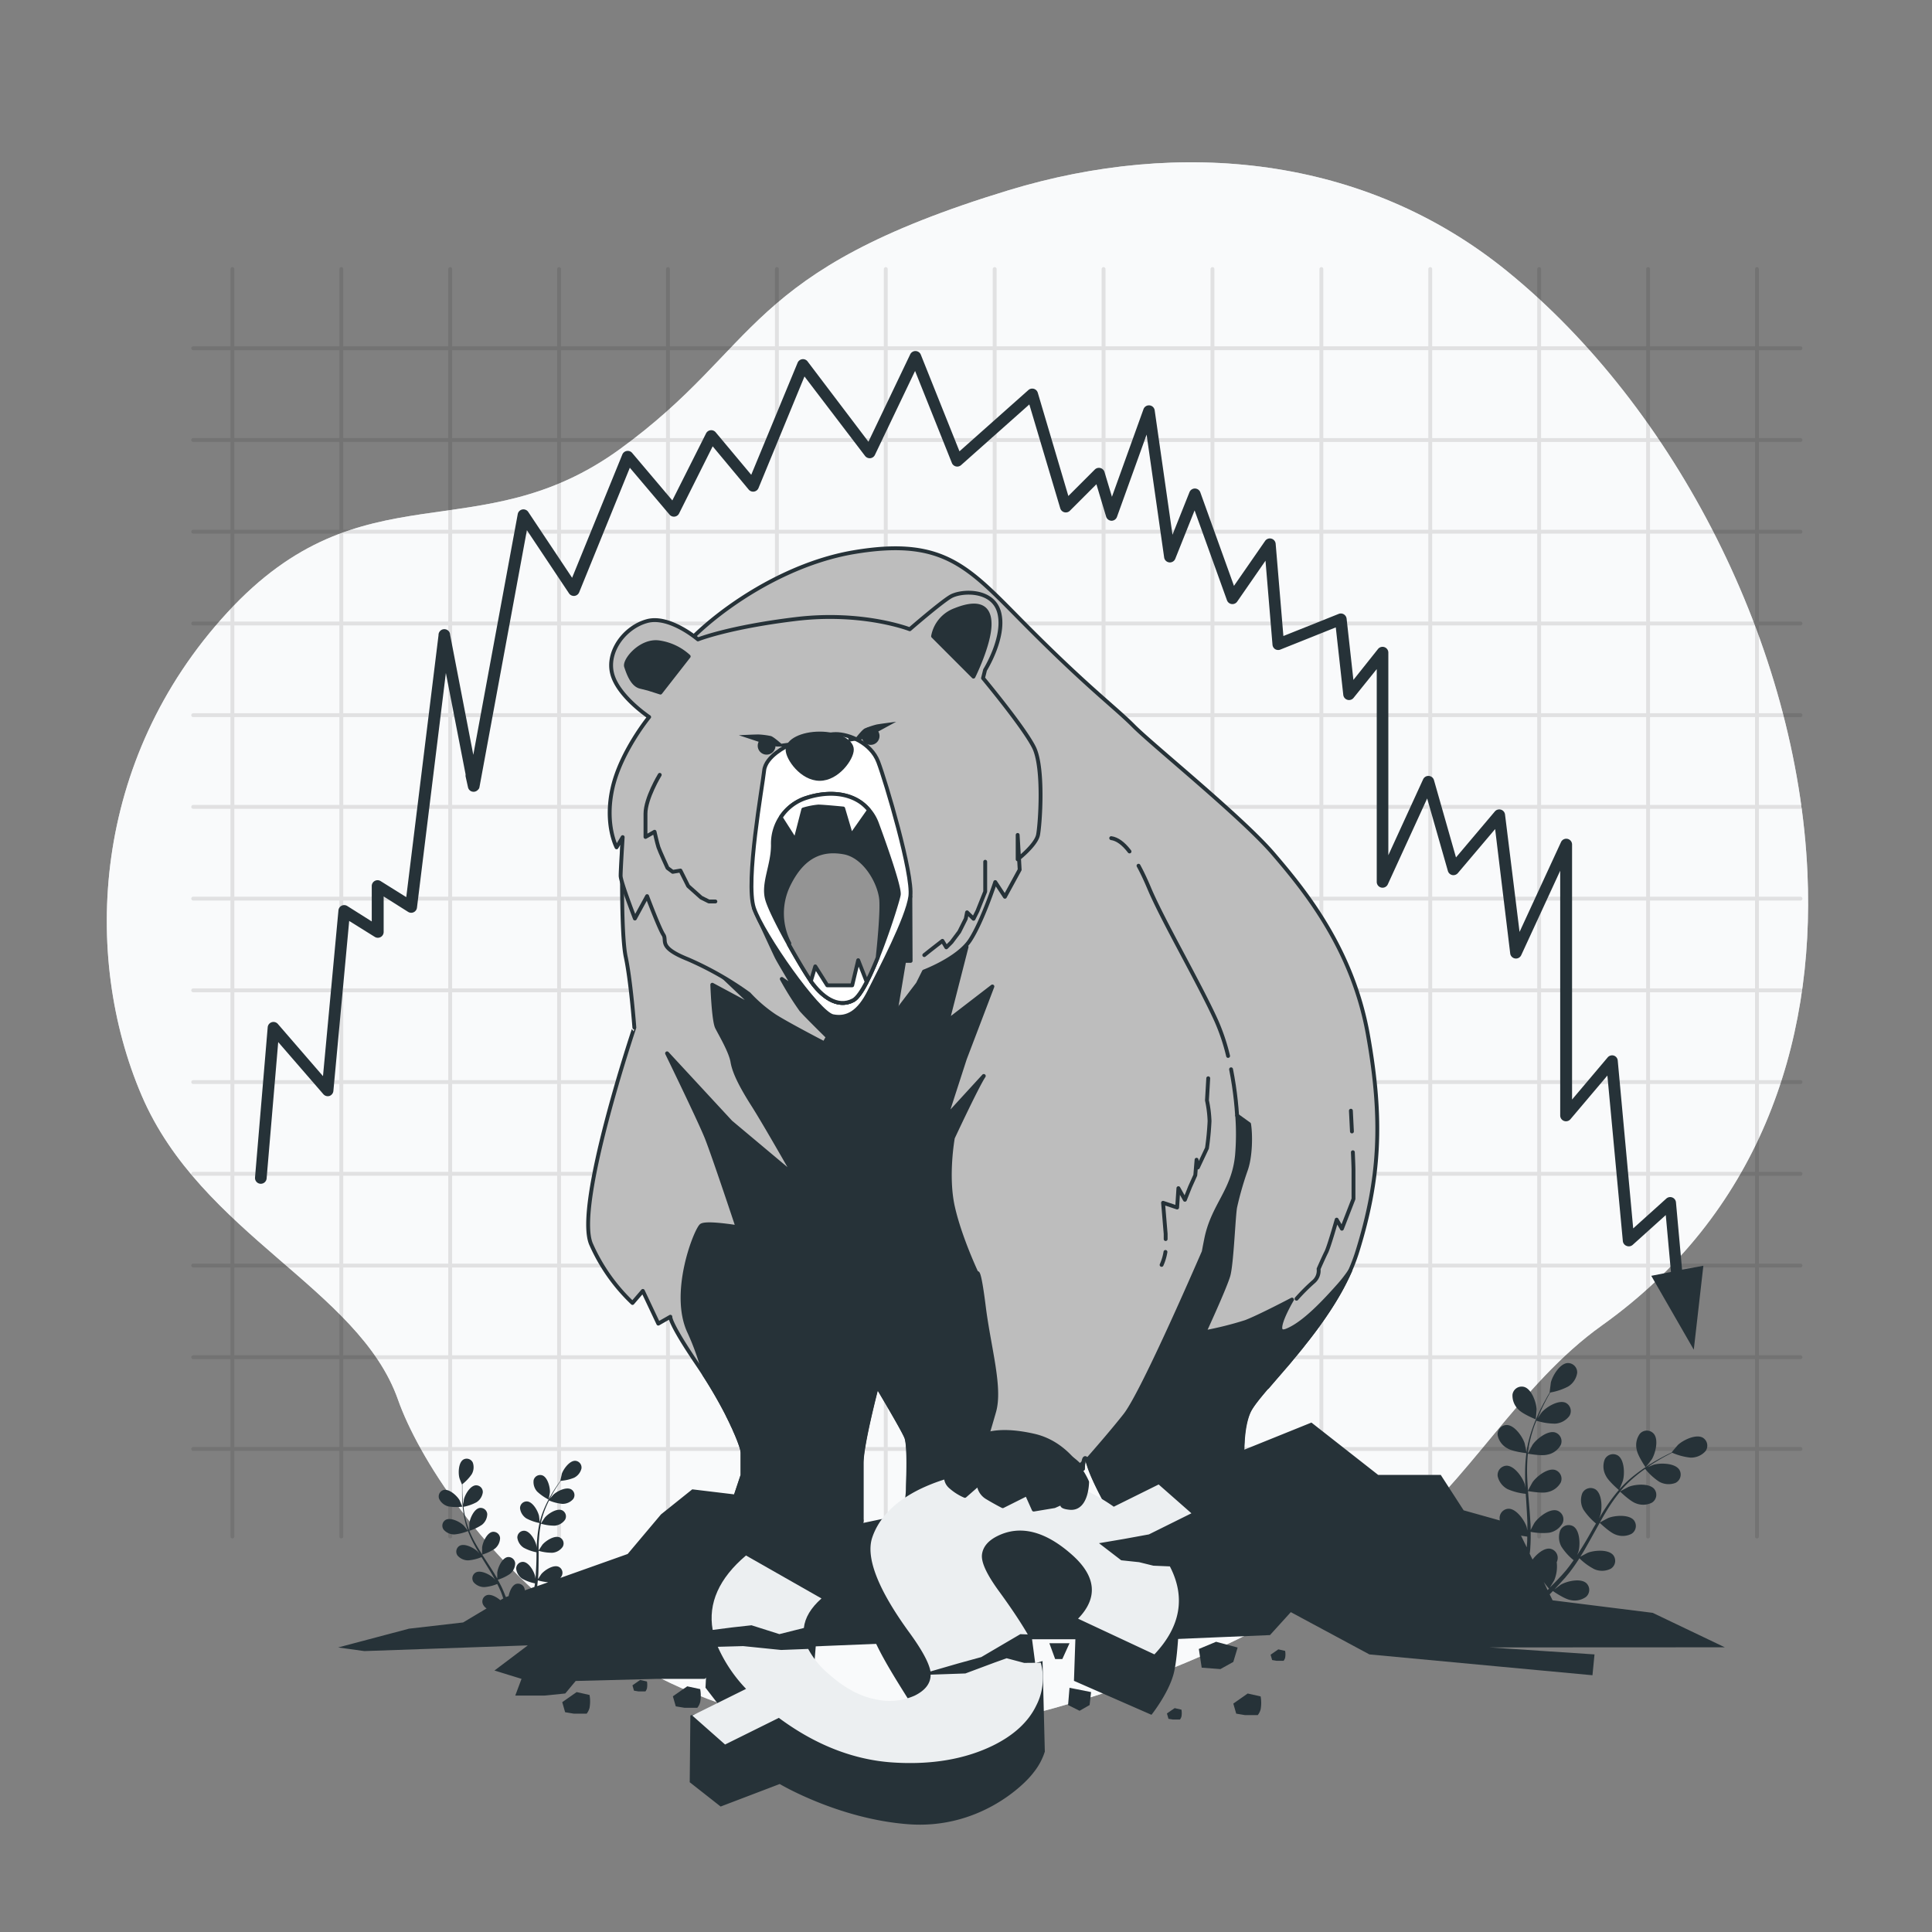 <svg xmlns="http://www.w3.org/2000/svg" viewBox="0 0 500 500"><rect x="0" y="0" width="500" height="500" fill="#808080" stroke="none"/><g id="freepik--background-simple--inject-16"><path d="M467.77,225.94c-2.58-58.8-34.27-120.44-77.69-155.72-37-30.09-84.8-34.41-129-21-69.05,21-63.89,40.3-100.64,67s-66.53,4.18-101.61,42.3S21.23,247.39,36.63,283.44s56.24,50,66.37,78.79S170,470.78,273,442c30.77-8.59,61-22.09,86.27-42,20.93-16.45,33.71-41.59,55.33-57C454.63,314.46,469.76,271,467.77,225.94Z" style="fill:#ECEFF1"></path><path d="M467.77,225.94c-2.58-58.8-34.27-120.44-77.69-155.72-37-30.09-84.8-34.41-129-21-69.05,21-63.89,40.3-100.64,67s-66.53,4.18-101.61,42.3S21.23,247.39,36.63,283.44s56.24,50,66.37,78.79S170,470.78,273,442c30.77-8.59,61-22.09,86.27-42,20.93-16.45,33.71-41.59,55.33-57C454.63,314.46,469.76,271,467.77,225.94Z" style="fill:#fff;opacity:0.7"></path></g><g id="freepik--Grid--inject-16"><g style="opacity:0.1"><line x1="60.15" y1="69.63" x2="60.15" y2="397.65" style="fill:none;stroke:#000;stroke-linecap:round;stroke-linejoin:round"></line><line x1="88.33" y1="69.63" x2="88.33" y2="397.65" style="fill:none;stroke:#000;stroke-linecap:round;stroke-linejoin:round"></line><line x1="116.51" y1="69.63" x2="116.51" y2="397.65" style="fill:none;stroke:#000;stroke-linecap:round;stroke-linejoin:round"></line><line x1="144.69" y1="69.63" x2="144.69" y2="397.65" style="fill:none;stroke:#000;stroke-linecap:round;stroke-linejoin:round"></line><line x1="172.87" y1="69.63" x2="172.87" y2="397.65" style="fill:none;stroke:#000;stroke-linecap:round;stroke-linejoin:round"></line><line x1="201.06" y1="69.63" x2="201.06" y2="397.65" style="fill:none;stroke:#000;stroke-linecap:round;stroke-linejoin:round"></line><line x1="229.24" y1="69.63" x2="229.24" y2="397.65" style="fill:none;stroke:#000;stroke-linecap:round;stroke-linejoin:round"></line><line x1="257.42" y1="69.63" x2="257.42" y2="397.65" style="fill:none;stroke:#000;stroke-linecap:round;stroke-linejoin:round"></line><line x1="285.6" y1="69.63" x2="285.6" y2="397.65" style="fill:none;stroke:#000;stroke-linecap:round;stroke-linejoin:round"></line><line x1="313.79" y1="69.63" x2="313.79" y2="397.65" style="fill:none;stroke:#000;stroke-linecap:round;stroke-linejoin:round"></line><line x1="341.97" y1="69.63" x2="341.97" y2="397.65" style="fill:none;stroke:#000;stroke-linecap:round;stroke-linejoin:round"></line><line x1="370.15" y1="69.63" x2="370.15" y2="397.65" style="fill:none;stroke:#000;stroke-linecap:round;stroke-linejoin:round"></line><line x1="398.33" y1="69.63" x2="398.33" y2="397.65" style="fill:none;stroke:#000;stroke-linecap:round;stroke-linejoin:round"></line><line x1="426.52" y1="69.63" x2="426.52" y2="397.65" style="fill:none;stroke:#000;stroke-linecap:round;stroke-linejoin:round"></line><line x1="454.7" y1="69.63" x2="454.7" y2="397.65" style="fill:none;stroke:#000;stroke-linecap:round;stroke-linejoin:round"></line><line x1="50" y1="90.13" x2="465.97" y2="90.13" style="fill:none;stroke:#000;stroke-linecap:round;stroke-linejoin:round"></line><line x1="50" y1="113.87" x2="465.97" y2="113.87" style="fill:none;stroke:#000;stroke-linecap:round;stroke-linejoin:round"></line><line x1="50" y1="137.61" x2="465.97" y2="137.61" style="fill:none;stroke:#000;stroke-linecap:round;stroke-linejoin:round"></line><line x1="50" y1="161.35" x2="465.97" y2="161.35" style="fill:none;stroke:#000;stroke-linecap:round;stroke-linejoin:round"></line><line x1="50" y1="185.09" x2="465.97" y2="185.09" style="fill:none;stroke:#000;stroke-linecap:round;stroke-linejoin:round"></line><line x1="50" y1="208.82" x2="465.97" y2="208.82" style="fill:none;stroke:#000;stroke-linecap:round;stroke-linejoin:round"></line><line x1="50" y1="232.56" x2="465.97" y2="232.56" style="fill:none;stroke:#000;stroke-linecap:round;stroke-linejoin:round"></line><line x1="50" y1="256.3" x2="465.97" y2="256.3" style="fill:none;stroke:#000;stroke-linecap:round;stroke-linejoin:round"></line><line x1="50" y1="280.04" x2="465.97" y2="280.04" style="fill:none;stroke:#000;stroke-linecap:round;stroke-linejoin:round"></line><line x1="50" y1="303.78" x2="465.97" y2="303.78" style="fill:none;stroke:#000;stroke-linecap:round;stroke-linejoin:round"></line><line x1="50" y1="327.52" x2="465.97" y2="327.52" style="fill:none;stroke:#000;stroke-linecap:round;stroke-linejoin:round"></line><line x1="50" y1="351.25" x2="465.97" y2="351.25" style="fill:none;stroke:#000;stroke-linecap:round;stroke-linejoin:round"></line><line x1="50" y1="374.99" x2="465.97" y2="374.99" style="fill:none;stroke:#000;stroke-linecap:round;stroke-linejoin:round"></line></g><polygon points="234.64 423.41 229.81 425.64 229.44 429.36 231.67 431.96 235.02 431.96 238.36 430.1 240.22 427.87 234.64 423.41" style="fill:#263238"></polygon></g><g id="freepik--Arrow--inject-16"><path d="M435.32,328.59l-1.58-17.4a1.5,1.5,0,0,0-2.5-1l-8.57,7.72-4-43.43a1.48,1.48,0,0,0-1-1.29,1.51,1.51,0,0,0-1.6.46l-9.22,10.91v-66a1.5,1.5,0,0,0-2.86-.63l-10.73,23.25L389.5,210.8a1.5,1.5,0,0,0-2.64-.79L376.81,221.9l-5.7-20a1.5,1.5,0,0,0-2.81-.21l-9,19.64V168.9a1.5,1.5,0,0,0-2.67-.94l-6.37,8L348.5,160.1a1.52,1.52,0,0,0-.73-1.12,1.47,1.47,0,0,0-1.32-.1l-14.31,5.72-2-23.88a1.51,1.51,0,0,0-1.11-1.32,1.49,1.49,0,0,0-1.62.59l-8.06,11.63-8.72-24.23a1.5,1.5,0,0,0-2.8,0l-4.39,11-4.61-32.21a1.5,1.5,0,0,0-2.89-.3l-8.17,22.69-1.93-6.43a1.51,1.51,0,0,0-2.5-.63l-6.85,6.85-7.91-26.71a1.5,1.5,0,0,0-2.44-.7l-17.83,15.85-10-25a1.5,1.5,0,0,0-2.75-.09l-10.81,22.61L209,93.54a1.49,1.49,0,0,0-1.38-.58,1.52,1.52,0,0,0-1.2.92l-12,29-9.2-11a1.5,1.5,0,0,0-2.5.29L174,129.51l-10.4-12.29a1.48,1.48,0,0,0-1.38-.51,1.51,1.51,0,0,0-1.16.91l-13,31.91-11.37-17.07A1.5,1.5,0,0,0,134,133l-11.51,62.35-6-31.07a1.5,1.5,0,0,0-3,.1l-8.35,67.8-6.63-4.15a1.5,1.5,0,0,0-2.3,1.28v9.16l-6.34-4a1.49,1.49,0,0,0-2.28,1.13l-4,42.9L71.91,265a1.5,1.5,0,0,0-2.63.86L66,304.73a1.5,1.5,0,0,0,3,.25l3-35.29,11.69,13.49a1.51,1.51,0,0,0,1.59.45,1.53,1.53,0,0,0,1-1.29l4.09-44L97,242.47a1.5,1.5,0,0,0,2.29-1.28V232l6.34,4a1.5,1.5,0,0,0,2.28-1.09l7.48-60.74,5.1,26.21a1.5,1.5,0,0,0,0,.2,1.86,1.86,0,0,0,0,.33l.63,2.85h0a1.5,1.5,0,0,0,.58.88h0a1.23,1.23,0,0,0,.32.17h0a1.58,1.58,0,0,0,.72.09,1.59,1.59,0,0,0,.33-.08,1.54,1.54,0,0,0,.63-.43A1.46,1.46,0,0,0,124,204a1.68,1.68,0,0,0,.09-.32l12.27-66.47,10.9,16.35a1.51,1.51,0,0,0,1.4.66,1.5,1.5,0,0,0,1.23-.93L163,121.05l10.27,12.13a1.49,1.49,0,0,0,2.48-.3l8.69-17.37,9.32,11.19a1.5,1.5,0,0,0,2.54-.39L208.2,97.43,223.88,118a1.53,1.53,0,0,0,1.35.58,1.49,1.49,0,0,0,1.2-.85L236.82,96l9.52,23.8a1.5,1.5,0,0,0,2.39.57l17.66-15.7,8,26.87a1.5,1.5,0,0,0,2.5.64l6.86-6.86,2.51,8.38a1.51,1.51,0,0,0,1.4,1.07h0a1.5,1.5,0,0,0,1.41-1l7.67-21.3,4.54,31.79a1.5,1.5,0,0,0,2.88.35l5-12.52,8.38,23.26a1.5,1.5,0,0,0,2.64.35l7.33-10.59,1.81,21.73A1.52,1.52,0,0,0,330,168a1.5,1.5,0,0,0,1.35.11l14.35-5.74,1.94,17.47a1.5,1.5,0,0,0,2.66.77l6-7.45v55.07a1.5,1.5,0,0,0,2.87.62l10.18-22.21,5.36,18.76a1.51,1.51,0,0,0,1.12,1.06,1.52,1.52,0,0,0,1.46-.5l9.65-11.4,3.9,32.19a1.5,1.5,0,0,0,2.85.45l10.09-21.86v63.31a1.5,1.5,0,0,0,2.65,1l9.56-11.3,4,42.84a1.5,1.5,0,0,0,1,1.26,1.51,1.51,0,0,0,1.55-.28l8.56-7.71,1.34,14.72-5.09,1,11,19.12,2.48-21.73Z" style="fill:#263238"></path></g><g id="freepik--Floor--inject-16"><path d="M425.88,379.73s1.52-1.92,1.61-2.06c.93-1.55,1.83-5.1.49-6.63a2.39,2.39,0,0,0-3.57,0,5,5,0,0,0-.83,4.14C423.85,376.79,425.88,379.72,425.88,379.73Z" style="fill:#263238"></path><path d="M397.46,367.33s.22-2.44.21-2.6c-.08-1.81-1.29-5.26-3.24-5.8a2.4,2.4,0,0,0-3,2,5,5,0,0,0,1.6,3.91C394.15,366,397.46,367.33,397.46,367.33Z" style="fill:#263238"></path><path d="M142,388.09s.31-1.75.32-1.87c.06-1.3-.58-3.87-1.95-4.39a1.74,1.74,0,0,0-2.27,1.25A3.69,3.69,0,0,0,139,386,12.65,12.65,0,0,0,142,388.09Z" style="fill:#263238"></path><path d="M116,389.85a12.58,12.58,0,0,0,3.66.07s-.7-1.63-.76-1.73c-.67-1.12-2.63-2.91-4.06-2.59a1.74,1.74,0,0,0-1.19,2.3A3.66,3.66,0,0,0,116,389.85Z" style="fill:#263238"></path><path d="M446.38,426.32l-18.67-8.92-25.9-3.24-.75-1.55.83-.85c.32.22,2.94,2,4.41,2.3a5,5,0,0,0,4.15-.78,2.39,2.39,0,0,0,.08-3.57c-1.51-1.35-5.07-.5-6.63.42-.09.06-1,.75-1.61,1.21l.91-1c.61-.64,1.2-1.31,1.84-2l.89-1.08c.31-.35.59-.77.89-1.15.67-.91,1.31-1.86,1.93-2.83a15.8,15.8,0,0,0,3.9,2.84,5,5,0,0,0,4.22-.14,2.4,2.4,0,0,0,.63-3.52c-1.29-1.56-4.94-1.26-6.62-.59-.11.05-1.26.66-1.89,1,.37-.58.74-1.17,1.09-1.78,1-1.75,2-3.55,3-5.35l.92-1.64c.2.19,2.59,2.46,4,3a5,5,0,0,0,4.22-.14,2.4,2.4,0,0,0,.63-3.52c-1.29-1.56-4.94-1.26-6.62-.59-.13.05-1.79.94-2.2,1.19.67-1.2,1.36-2.4,2.07-3.54a41.22,41.22,0,0,1,3.19-4.47c.09.09,2.57,2.47,4,3a5.05,5.05,0,0,0,4.22-.14,2.4,2.4,0,0,0,.63-3.52c-1.29-1.57-4.94-1.26-6.62-.59-.13.05-1.92,1-2.23,1.21.07-.08.13-.18.2-.26a31.35,31.35,0,0,1,3.94-3.82c.78-.65,1.56-1.23,2.34-1.77a16,16,0,0,0,3.62,3.32,5,5,0,0,0,4.21.32,2.41,2.41,0,0,0,1-3.43c-1.12-1.7-4.77-1.79-6.52-1.31-.1,0-1,.4-1.71.68.35-.24.71-.5,1.05-.72,1.29-.84,2.51-1.53,3.6-2.14l1.73-.9a16,16,0,0,0,4.72,1.27,5,5,0,0,0,3.89-1.65,2.4,2.4,0,0,0-.68-3.51c-1.77-1-5.06.61-6.39,1.84-.12.1-1.72,2-1.69,2l0,0c-.52.25-1.08.52-1.68.83-1.1.58-2.35,1.25-3.65,2.06a43.47,43.47,0,0,0-4.09,2.84,30.57,30.57,0,0,0-4.08,3.79.1.1,0,0,0,0,0c.24-.54.87-2.08.9-2.21.5-1.74.42-5.4-1.27-6.52a2.4,2.4,0,0,0-3.43,1,5,5,0,0,0,.29,4.21c.65,1.38,3.17,3.53,3.37,3.7a42.2,42.2,0,0,0-3.39,4.54c-.61.92-1.19,1.87-1.76,2.83.2-.48.37-.9.38-1,.5-1.74.42-5.4-1.27-6.52a2.4,2.4,0,0,0-3.43,1,5,5,0,0,0,.29,4.21,16.38,16.38,0,0,0,3.26,3.61c-.21.37-.43.73-.65,1.1-1,1.78-2,3.56-3.08,5.27-.37.6-.76,1.18-1.14,1.77l.33-.84c.49-1.74.42-5.4-1.27-6.53a2.41,2.41,0,0,0-3.44,1,5.06,5.06,0,0,0,.3,4.21,15.05,15.05,0,0,0,3.16,3.52c-.42.59-.83,1.17-1.25,1.72-.3.37-.56.74-.88,1.1l-.92,1.05c-.61.65-1.24,1.33-1.85,1.95l-1.24,1.25c.38-.6,1.08-1.78,1.13-1.89a9.3,9.3,0,0,0,.64-4.66,3,3,0,0,0,.17-.5,2.4,2.4,0,0,0-1.9-3c-1.56-.22-3.41,1.34-4.53,2.81l-.73-1.5.09-.79c.06-.47.06-1,.1-1.45.06-1.13.07-2.27.05-3.43a15.7,15.7,0,0,0,4.82.22,5,5,0,0,0,3.44-2.45,2.4,2.4,0,0,0-1.41-3.28c-1.95-.59-4.82,1.68-5.85,3.17-.07.09-.69,1.24-1,1.88,0-.69,0-1.39-.07-2.09-.11-2-.29-4.07-.46-6.11-.06-.62-.1-1.25-.15-1.87.27,0,3.52.63,5,.25a5.07,5.07,0,0,0,3.45-2.45,2.4,2.4,0,0,0-1.42-3.28c-1.94-.59-4.82,1.68-5.85,3.16-.08.12-1,1.77-1.18,2.21-.1-1.38-.19-2.75-.23-4.1a44.91,44.91,0,0,1,.19-5.48c.13,0,3.51.64,5,.25A5,5,0,0,0,403.9,374a2.4,2.4,0,0,0-1.42-3.28c-1.94-.59-4.81,1.68-5.85,3.17-.08.11-1,1.9-1.19,2.23,0-.1,0-.21,0-.32a31.47,31.47,0,0,1,1.18-5.37c.29-1,.63-1.88,1-2.76a16.11,16.11,0,0,0,4.85.77,5,5,0,0,0,3.69-2,2.4,2.4,0,0,0-1-3.42c-1.86-.8-5,1.14-6.16,2.5-.06.08-.64.9-1.05,1.51.16-.39.32-.8.49-1.18.6-1.41,1.24-2.66,1.82-3.77.33-.62.65-1.18.95-1.7a15.88,15.88,0,0,0,4.63-1.55,5,5,0,0,0,2.33-3.52,2.4,2.4,0,0,0-2.51-2.55c-2,.15-3.88,3.3-4.31,5.06,0,.15-.34,2.6-.3,2.59h0c-.3.49-.61,1-.94,1.62-.61,1.09-1.28,2.34-1.92,3.74a41.94,41.94,0,0,0-1.84,4.62,30.79,30.79,0,0,0-1.31,5.41.17.17,0,0,0,0,.07c-.1-.59-.42-2.22-.46-2.34-.55-1.73-2.63-4.74-4.66-4.74a2.39,2.39,0,0,0-2.32,2.71,5,5,0,0,0,2.57,3.36c1.3.79,4.59,1.19,4.85,1.22a42.26,42.26,0,0,0-.32,5.67c0,1.1,0,2.21.09,3.32-.1-.5-.19-.95-.21-1-.55-1.73-2.63-4.74-4.66-4.75a2.41,2.41,0,0,0-2.32,2.72,5,5,0,0,0,2.57,3.35,15.59,15.59,0,0,0,4.7,1.21c0,.43.05.86.08,1.28.12,2.05.26,4.09.33,6.1,0,.71,0,1.4,0,2.1-.09-.45-.17-.82-.18-.88-.55-1.72-2.63-4.73-4.66-4.74a2.4,2.4,0,0,0-2.32,2.72c0,.11,0,.21.06.32l-9.39-2.63-5.93-9.17H356.66L339.4,368.16l-28.06,11.33L307,385.42,294.08,387l-8.63,3.24-10.25,5.93L249.3,393l-10.25-2.16-20.5,4.32-25.9-8.1-13.49-1.62-8.09,6.48-8.63,10.25L145,408.37a2.09,2.09,0,0,0,.33-.45,1.73,1.73,0,0,0-.8-2.46c-1.36-.55-3.58.89-4.43,1.9-.05.06-.57.85-.85,1.29,0-.5.07-1,.08-1.51.05-1.47.06-2.95.07-4.43,0-.46,0-.91,0-1.36a12,12,0,0,0,3.58.5,3.6,3.6,0,0,0,2.64-1.53,1.73,1.73,0,0,0-.8-2.46c-1.36-.55-3.58.89-4.43,1.89-.06.08-.81,1.22-1,1.51,0-1,0-2,.11-3a29.1,29.1,0,0,1,.49-3.93,12.48,12.48,0,0,0,3.61.51,3.65,3.65,0,0,0,2.64-1.54,1.75,1.75,0,0,0-.81-2.46c-1.36-.55-3.58.9-4.42,1.9-.07.08-.88,1.3-1,1.53,0-.07,0-.15,0-.23a22.41,22.41,0,0,1,1.2-3.79c.28-.68.58-1.32.88-1.93a11.79,11.79,0,0,0,3.45.88,3.61,3.61,0,0,0,2.79-1.24,1.73,1.73,0,0,0-.53-2.53c-1.29-.7-3.65.49-4.6,1.4-.05.05-.52.6-.86,1l.43-.82c.53-1,1.07-1.84,1.56-2.6.28-.43.55-.81.8-1.17a11.62,11.62,0,0,0,3.44-.8,3.63,3.63,0,0,0,1.91-2.39,1.74,1.74,0,0,0-1.64-2c-1.47,0-3,2.12-3.44,3.36,0,.11-.42,1.85-.39,1.85h0c-.25.34-.51.7-.79,1.11-.5.75-1.07,1.6-1.62,2.57a29.94,29.94,0,0,0-1.64,3.21,23.35,23.35,0,0,0-1.3,3.81.09.09,0,0,1,0,.05c0-.43-.15-1.63-.17-1.72-.29-1.28-1.59-3.59-3.05-3.72a1.73,1.73,0,0,0-1.85,1.8,3.64,3.64,0,0,0,1.63,2.59,12.13,12.13,0,0,0,3.41,1.2,31.25,31.25,0,0,0-.6,4.06c-.07.8-.12,1.6-.15,2.41,0-.37-.08-.7-.09-.75-.28-1.28-1.58-3.59-3.05-3.72a1.74,1.74,0,0,0-1.85,1.8,3.65,3.65,0,0,0,1.64,2.59,11.56,11.56,0,0,0,3.31,1.18c0,.31,0,.62,0,.93,0,1.48-.08,3-.16,4.41,0,.51-.07,1-.12,1.52,0-.33-.07-.61-.07-.65-.29-1.28-1.59-3.59-3.05-3.72a1.73,1.73,0,0,0-1.85,1.8,3.64,3.64,0,0,0,1.63,2.59,11.15,11.15,0,0,0,3.22,1.16c0,.31-.09.62-.13.93l-2.48.88a2.25,2.25,0,0,0-.06-.36,1.74,1.74,0,0,0-2.25-1.28c-1,.37-1.64,1.85-1.89,3.13l-.72.26c0-.12-.09-.23-.13-.35-.13-.31-.25-.62-.38-.94s-.29-.64-.43-1c-.35-.74-.74-1.47-1.15-2.2a11.63,11.63,0,0,0,3.16-1.51,3.64,3.64,0,0,0,1.35-2.74,1.74,1.74,0,0,0-2-1.61c-1.44.29-2.49,2.72-2.64,4,0,.08,0,1,0,1.55l-.76-1.31c-.77-1.25-1.59-2.49-2.39-3.73l-.74-1.15a11.88,11.88,0,0,0,3.27-1.55,3.63,3.63,0,0,0,1.35-2.74,1.73,1.73,0,0,0-2-1.6c-1.44.29-2.5,2.72-2.65,4,0,.1,0,1.46,0,1.81-.54-.85-1.07-1.69-1.55-2.54a28.66,28.66,0,0,1-1.76-3.56,12.12,12.12,0,0,0,3.29-1.56,3.63,3.63,0,0,0,1.35-2.74,1.73,1.73,0,0,0-2-1.6c-1.44.29-2.49,2.72-2.64,4,0,.1,0,1.57,0,1.83l-.1-.21a22.14,22.14,0,0,1-1.09-3.83c-.14-.72-.24-1.41-.32-2.09a11.92,11.92,0,0,0,3.35-1.17,3.62,3.62,0,0,0,1.65-2.58,1.73,1.73,0,0,0-1.84-1.81c-1.46.12-2.78,2.42-3.07,3.7,0,.07-.1.8-.15,1.32,0-.3-.07-.62-.1-.91-.09-1.11-.12-2.13-.13-3,0-.51,0-1,0-1.41a11.78,11.78,0,0,0,2.43-2.58,3.62,3.62,0,0,0,.27-3,1.74,1.74,0,0,0-2.47-.77c-1.24.79-1.34,3.44-1,4.71,0,.11.67,1.77.69,1.75l0,0c0,.42,0,.87,0,1.36,0,.9,0,1.92.06,3a30.49,30.49,0,0,0,.41,3.58,22.61,22.61,0,0,0,1,3.89s0,0,0,.05c-.27-.34-1-1.27-1.1-1.34-.94-.91-3.3-2.11-4.6-1.42a1.74,1.74,0,0,0-.54,2.53,3.61,3.61,0,0,0,2.78,1.25,12.14,12.14,0,0,0,3.52-.88,29,29,0,0,0,1.73,3.72c.38.71.79,1.4,1.2,2.09l-.48-.57c-1-.91-3.3-2.12-4.6-1.43a1.75,1.75,0,0,0-.55,2.53,3.62,3.62,0,0,0,2.79,1.25,11.25,11.25,0,0,0,3.42-.84l.48.8c.78,1.26,1.57,2.51,2.3,3.77.26.44.5.88.74,1.33-.21-.26-.39-.47-.42-.5-1-.91-3.3-2.12-4.6-1.42a1.74,1.74,0,0,0-.55,2.52,3.66,3.66,0,0,0,2.79,1.26,11,11,0,0,0,3.32-.81c.24.46.47.93.67,1.39.14.31.29.61.4.93l.36,1c0,.14.09.28.14.42l-.77.46c-1-.86-2.49-1.66-3.53-1.29a1.74,1.74,0,0,0-.93,2.42,2.54,2.54,0,0,0,.91,1l-6.08,3.63-14,1.61-18.34,4.86,6.78.94,42.31-1.48-8.63,6.51,7,2.16-1.62,4.32h7.55l5.39-.54,2.7-3.24,21-.54H182.4l8.54-7.74,12-.35,26.44-1.08,20-1.6,17.25.52h36.14l25.9-1.08,5.39-5.94,20.34,10.94,34.53,3.23,23.2,2.16.53-5.39-27.16-1.81Zm-45.5-15.16-.36.35-1-2.1C400.12,410.27,400.75,411,400.88,411.16Zm-5.63-13.49c0,.72,0,1.43-.09,2.12,0,.21,0,.42-.05.63l-1.47-3C394.31,397.54,394.91,397.63,395.25,397.67ZM139.19,409a15.61,15.61,0,0,0,2.67.49l-2.83,1C139.08,410,139.15,409.49,139.19,409Z" style="fill:#263238"></path><polygon points="320.3 426.38 314.72 424.89 310.26 426.75 311 431.59 315.84 431.96 319.18 430.1 320.3 426.38" style="fill:#263238"></polygon><polygon points="276.42 441.26 279.39 442.75 281.99 441.26 282.37 437.91 276.79 436.8 276.42 441.26" style="fill:#263238"></polygon><polygon points="271.58 425.27 273.07 429.36 274.93 429.36 276.79 425.27 271.58 425.27" style="fill:#263238"></polygon><path d="M322.9,438.28l-3.72,2.61.75,2.6,2.23.37h3.35a4.05,4.05,0,0,0,.74-1.49,9.5,9.5,0,0,0,0-3.34Z" style="fill:#263238"></path><path d="M149.23,437.91l-3.72,2.61.74,2.6,2.23.37h3.35a4.05,4.05,0,0,0,.74-1.49,9.5,9.5,0,0,0,0-3.34Z" style="fill:#263238"></path><path d="M177.86,436.42,174.14,439l.75,2.6,2.23.37h3.35a4,4,0,0,0,.74-1.48,9.55,9.55,0,0,0,0-3.35Z" style="fill:#263238"></path><path d="M330.83,426.85l-2,1.39.4,1.38,1.18.2h1.78a2.19,2.19,0,0,0,.4-.79,5,5,0,0,0,0-1.78Z" style="fill:#263238"></path><path d="M304,442.06l-2,1.38.4,1.39,1.18.19h1.78a2.06,2.06,0,0,0,.4-.79,5.19,5.19,0,0,0,0-1.77Z" style="fill:#263238"></path><path d="M165.68,434.77l-2,1.39.39,1.38,1.19.2h1.77a2.19,2.19,0,0,0,.4-.79,5,5,0,0,0,0-1.78Z" style="fill:#263238"></path></g><g id="freepik--Bear--inject-16"><path d="M323.23,365.27c2.67-5.79,22.28-22.72,28.07-41.43S358,290,354,267.7s-16.48-37.42-24.5-46.78-31.19-28.07-36.09-33-11.14-9.36-26.74-24.95-21.5-24.1-45.56-20.09S175,166.52,173.18,173.2s-3.66,12.08-4.55,20.54-7.58,25.4-7.58,25.4-.44,22.27.89,28.51,2.23,18.27,2.23,18.27S148.58,312.25,153,322.06a47.21,47.21,0,0,0,10.69,15.15l2.68-3.12,4,8.46,3.12-1.78s-.45,1.34,7.12,12.47,11.59,20.95,11.59,22.73v5.79l-2.67,8c-1.77,3.2-13.1,8.59-12.56,12.91a35.7,35.7,0,0,0,1.08,5.93h32.37a14.51,14.51,0,0,0,8.09-1.62c3.78-2.15,4-10.24,4.43-13.21a1.88,1.88,0,0,0,0-.58V378.64c0-4.9,4-20.05,4-20.05s6.68,11.14,7.58,13.37.44,11.58.44,13.36-.89,7.58-.89,7.58a15.88,15.88,0,0,0-6.4,6.55c-2.7,4.86,2.7,8.09,2.7,8.09h29.13a6.93,6.93,0,0,0,6.48-5.39c.75-3-.07-7-.64-9.23a62,62,0,0,1,4.82-13.83c3.56-7.13,10.05,1.06,10.05,1.06s.2-5.52,1.53-1.06S288,392,288,392s2.94,3.61-.42,4.2c-13,2.32-8.66,10.31-8.66,10.31h41s6-6,7-9.77-1.62-9.17-2.16-10.79a58.67,58.67,0,0,0-3.16-6.08C321.45,376.09,321.37,369.29,323.23,365.27Z" style="fill:#bdbdbd;stroke:#263238;stroke-linecap:round;stroke-linejoin:round"></path><path d="M301.62,324a13.46,13.46,0,0,1-1,3.35" style="fill:none;stroke:#263238;stroke-linecap:round;stroke-linejoin:round"></path><path d="M349.61,287.45s.12,2.42.27,5.37" style="fill:none;stroke:#263238;stroke-linecap:round;stroke-linejoin:round"></path><path d="M312.69,279.06l-.33,5.71a30.12,30.12,0,0,1,.67,5.37,70.65,70.65,0,0,1-.67,7l-2.35,5-.34-2-.33,4-1.35,3-1.34,3.36-1.68-3-.33,5L301,311.28l.67,8.05v1.34" style="fill:none;stroke:#263238;stroke-linecap:round;stroke-linejoin:round"></path><path d="M350.12,298.2c.09,2.07.16,3.86.16,4.69v7.38l-3,7.72-1.35-2.35s-2,7.05-2.68,8.39-2,4.36-2,4.36a3.77,3.77,0,0,1-1.35,3.36,50.72,50.72,0,0,0-4.36,4.36" style="fill:none;stroke:#263238;stroke-linecap:round;stroke-linejoin:round"></path><path d="M346.4,332.75c-3.57,4-8.91,9.8-13.37,11.58s1.34-8,1.34-8-8.47,4.46-12,5.8a88.93,88.93,0,0,1-10.7,2.67s5.35-11.58,6.24-14.7,1.34-16,1.78-17.83a84.48,84.48,0,0,1,2.68-9.35c1.33-3.57,1.33-9.36.89-12l-3.07-2.2a65,65,0,0,1-.05,10.22c-.89,9.36-6.24,12.92-8,21.83-.3,1.48-.49,2.51-.62,3.21-3,6.87-16,36.72-20.32,42.24-2.9,3.69-6.88,8.3-9.66,11.46l-.19.15a7,7,0,0,1,.49,1.31C283.13,383.54,288,392,288,392s2.94,3.61-.42,4.2c-13,2.32-8.66,10.31-8.66,10.31h41s6-6,7-9.77-1.62-9.17-2.16-10.79a58.67,58.67,0,0,0-3.16-6.08c0-.61-.07-1.3-.09-2h0v-.07c0-.44,0-.91,0-1.39v-.14c0-.49,0-1,0-1.49v0c0-.49,0-1,.06-1.5,0-.09,0-.18,0-.26,0-.5.07-1,.12-1.48l0-.24c.05-.5.12-1,.19-1.48v-.05c.07-.48.17-1,.27-1.42l.06-.26c.1-.45.22-.88.35-1.3a2,2,0,0,1,.08-.22,11.2,11.2,0,0,1,.47-1.23c.08-.17.18-.35.28-.55l.13-.2.25-.41.17-.25.28-.41.22-.3c.1-.14.2-.28.32-.43s.15-.21.24-.32l.37-.47.25-.32c.14-.18.29-.35.44-.53a3.76,3.76,0,0,1,.25-.31l.52-.63.22-.26.67-.79L328,359c1.58-1.85,3.44-4,5.42-6.29l.15-.18c.26-.31.53-.64.81-1l.23-.27.78-.94.27-.33c.25-.31.51-.62.76-.94.1-.11.19-.23.29-.35l.77-1,.26-.33.8-1,.16-.21c1.24-1.6,2.48-3.26,3.67-5l.26-.37c.22-.33.45-.66.67-1l.34-.5c.21-.31.41-.63.62-.95l.36-.57.59-.94.36-.6.56-.94.36-.62c.18-.31.36-.63.53-.95l.34-.62.51-1c.11-.2.21-.41.31-.61s.33-.66.49-1c.09-.18.18-.37.26-.56l.49-1.06h0A36.46,36.46,0,0,1,346.4,332.75Z" style="fill:#263238;stroke:#263238;stroke-linecap:round;stroke-linejoin:round"></path><path d="M223,393.79a1.88,1.88,0,0,0,0-.58V378.64c0-4.9,4-20.05,4-20.05s6.68,11.14,7.58,13.37.44,11.58.44,13.36c0,.15,0,.33,0,.53a.76.76,0,0,1,0,.15c0,.2,0,.41,0,.64v0c0,.25-.05.51-.08.79,0,.05,0,.1,0,.16l-.09.82h0c-.27,2.15-.62,4.45-.62,4.45a15.88,15.88,0,0,0-6.4,6.55c-2.7,4.86,2.7,8.09,2.7,8.09h29.13a6.93,6.93,0,0,0,6.48-5.39c.75-3-.07-7-.64-9.23a63.14,63.14,0,0,1,2.9-9.5l0-.07c.26-.68.55-1.36.85-2.06a.36.36,0,0,0,0-.09c.31-.7.64-1.41,1-2.11s.64-1.26,1-1.93L269.32,376c-4.9-3.12-14.71-1.78-14.71-1.78s.9-2.68,2.68-8.92-1.34-16.48-2.68-27.17-1.78-8.47-1.78-8.47-4.45-9.36-6.23-17.38,0-17.82,0-17.82,6.23-13.36,8-16l-9.8,10.7,4.9-15.15,7.13-18.71-11.58,8.91,4.9-19.16s-12.92,5.79-15.15,12.47a16.87,16.87,0,0,1-7.57,9.36l4.45-12.48-4.9,5.35,3.57-14.7-30.75-1.34,4,12a75.27,75.27,0,0,1,1.79,8.91l-20.05-13.36L195.8,261l-11.46-6.15s.32,9.27,1.22,11.05,3.56,6.24,4,8.91,2.22,6.24,5.34,11.14,10.7,18.27,10.7,18.27l-16.49-13.82L172.64,272.6s8.46,17.38,10.24,21.83,8,23.17,8,23.17-8-1.34-9.35-.44-8,17.37-3.12,27.62a64.49,64.49,0,0,1,3.86,10.94,116.65,116.65,0,0,1,6,10.35l0,.07c.23.45.44.88.65,1.31l.12.24.53,1.12c0,.11.11.22.15.33.16.33.31.65.45,1,0,.13.11.25.16.38s.25.56.36.82.11.28.17.41l.28.69c.06.15.11.29.16.43s.15.38.21.56.1.29.15.42.1.31.15.44.08.27.12.4.07.23.09.32.06.26.09.37,0,.15,0,.21a2.38,2.38,0,0,1,.05.41v5.79l-2.67,8c-1.77,3.2-13.1,8.59-12.56,12.91a35.7,35.7,0,0,0,1.08,5.93h32.37a14.51,14.51,0,0,0,8.09-1.62C222.33,404.85,222.56,396.76,223,393.79Z" style="fill:#263238;stroke:#263238;stroke-linecap:round;stroke-linejoin:round"></path><path d="M280.41,378.5l-.94.76c.49.52.79.89.79.89A16.11,16.11,0,0,1,280.41,378.5Z" style="fill:#263238;stroke:#263238;stroke-linecap:round;stroke-linejoin:round"></path><path d="M318.6,276.73c.27,1.37.51,2.76.72,4.14.4,2.64.68,5.27.84,7.8" style="fill:none;stroke:#263238;stroke-linecap:round;stroke-linejoin:round"></path><path d="M294.65,224.05c.89,1.63,1.8,3.55,2.74,5.78,3.56,8.47,12.92,24.5,17.37,34.31a52.63,52.63,0,0,1,3.07,9.14" style="fill:none;stroke:#263238;stroke-linecap:round;stroke-linejoin:round"></path><path d="M287.58,216.91c1.56.22,3.12,1.34,4.74,3.45" style="fill:none;stroke:#263238;stroke-linecap:round;stroke-linejoin:round"></path><path d="M237.54,254.6l1.58-3.17s8.71-3.28,11.87-8,6.58-15.15,6.58-15.15l2.5,3.8,3.82-7-.52-9v6.32s4.74-3.69,5.27-6.32,1.58-17.4-1.06-22.67-13.17-17.91-13.17-17.91l.52-2.11s5.27-8.43,3.69-14.76-10-5.79-12.64-4.21-10.54,8.43-10.54,8.43-12.13-4.74-29.52-2.64-25.29,5.27-25.29,5.27-7.38-6.32-13.18-4.74-10.54,7.91-9,13.7S168,185.56,168,185.56s-7.38,9-9.49,18.44,1.06,15.29,1.06,15.29l1.58-2.64s-.53,8.43-.53,10,3.69,11.06,3.69,11.06l3.16-5.79s3.17,8.43,4.22,10-1.58,3.16,6.32,6.32a84.32,84.32,0,0,1,15.81,9,37.55,37.55,0,0,0,6.64,5.69c3.54,2.25,12.87,7.08,12.87,7.08l1.61-2.9,5.47,5.8s3.54-5.15,4.51-6.12,5.47-7.4,5.47-7.4l-.65,5.47Z" style="fill:#bdbdbd;stroke:#263238;stroke-linecap:round;stroke-linejoin:round"></path><path d="M195.11,235s5.22,11.35,5.89,12.69,4.67,8,4.67,8l-3.34-2.34a81.82,81.82,0,0,0,5,8C209,263.33,220,274,220,274l4.9-7.22,3.77,1.22,3.33-7.33,2-12h1.67L235.6,232l-.93-1.95Z" style="fill:#263238;stroke:#263238;stroke-linecap:round;stroke-linejoin:round"></path><polyline points="254.97 223.02 254.97 230.74 252.96 235.77 251.95 237.78 250.27 236.11 249.94 237.78 248.26 241.14 246.25 243.82 244.9 245.17 243.9 243.49 240.88 245.84 239.2 247.18" style="fill:none;stroke:#263238;stroke-linecap:round;stroke-linejoin:round"></polyline><path d="M170.74,200.53s-3.69,6.05-3.69,10.07v6l2.35-1.34s.67,3,1,4,2.35,5.37,2.35,5.37l1.35,1,2-.33,2,4,3.36,3,2,1h1.68" style="fill:none;stroke:#263238;stroke-linecap:round;stroke-linejoin:round"></path><path d="M178.23,169.88a14.31,14.31,0,0,0-7.84-3.66c-4.7-.52-8.88,4.7-8.36,6.27s1.57,4.71,3.66,5.23l2.09.52,3.14,1Z" style="fill:#263238;stroke:#263238;stroke-linecap:round;stroke-linejoin:round"></path><path d="M241.48,164.65a8.93,8.93,0,0,1,5.75-6.79c5.22-2.09,8.88-1.57,8.88,3.66s-4.18,13.59-4.18,13.59Z" style="fill:#263238;stroke:#263238;stroke-linecap:round;stroke-linejoin:round"></path><path d="M203.82,193s-5.68,2.65-6.06,6.43-4.92,28.76-2.65,35.57,16.65,27.24,20.44,28,6.81-1.13,9.45-6.43,9.84-18.92,10.6-24.6-6.43-29.89-8.32-34.81-7.57-7.19-11-7.19S203.82,193,203.82,193Z" style="fill:#fff;stroke:#263238;stroke-linecap:round;stroke-linejoin:round"></path><path d="M220.46,194c0,2.3-3.72,7.57-8.32,7.57s-8.32-5.27-8.32-7.57,3.72-4.16,8.32-4.16S220.46,191.72,220.46,194Z" style="fill:#263238;stroke:#263238;stroke-linecap:round;stroke-linejoin:round"></path><path d="M222.83,207.71c-3.82-2.72-9.17-2.83-14.1-1.23a12.39,12.39,0,0,0-8.7,12.23c0,5.3-2.65,9.84-1.51,14s8.7,17.41,11.35,21.19,6.81,7.19,11,4.92,11.35-25,11.73-27.24-5.5-18.06-5.59-18.3A11.58,11.58,0,0,0,222.83,207.71Z" style="fill:#263238;stroke:#263238;stroke-linecap:round;stroke-linejoin:round"></path><path d="M222.83,207.71c-3.82-2.72-9.17-2.83-14.1-1.23a12.31,12.31,0,0,0-6.64,5l.12.34,3.62,5.68,2.06-8a19.63,19.63,0,0,1,3.88-.77c1.29,0,6.45.51,6.45.51l2.07,7,4.61-6.55A10.92,10.92,0,0,0,222.83,207.71Z" style="fill:#fff;stroke:#263238;stroke-linecap:round;stroke-linejoin:round"></path><path d="M218.48,220.61c-5.42-1-10.59.51-14.46,8.52a16.74,16.74,0,0,0,.26,15l-.09.35c2.2,3.94,4.46,7.7,5.68,9.44,2.65,3.78,6.81,7.19,11,4.92,1.79-1,4.14-5.73,6.27-11,.3-2.81,1.14-11.18.93-14.8C227.78,228.61,223.91,221.64,218.48,220.61Z" style="fill:#949494;stroke:#263238;stroke-linecap:round;stroke-linejoin:round"></path><path d="M222.1,248.5,220.55,255h-6.46l-3.1-4.9-1.14,3.82,0,0c2.65,3.78,6.81,7.19,11,4.92,1-.56,2.22-2.34,3.45-4.73Z" style="fill:#fff;stroke:#263238;stroke-linecap:round;stroke-linejoin:round"></path><path d="M227.12,190.46a1.8,1.8,0,1,1-1.79-1.79A1.8,1.8,0,0,1,227.12,190.46Z" style="fill:#263238;stroke:#263238;stroke-linecap:round;stroke-linejoin:round"></path><path d="M200.2,193a1.8,1.8,0,1,1-1.79-1.8A1.79,1.79,0,0,1,200.2,193Z" style="fill:#263238;stroke:#263238;stroke-linecap:round;stroke-linejoin:round"></path><path d="M204.21,192.2l-2,.28s-2.11-1.89-2.75-2a20.1,20.1,0,0,0-3.14-.4c-1.37,0-5.11.2-5.11.2l5.82,1.92a28.73,28.73,0,0,0,4,1l3.2,0Z" style="fill:#263238"></path><path d="M219.52,191l2-.08s1.74-2.24,2.35-2.42a21.34,21.34,0,0,1,3-1c1.36-.24,5.06-.71,5.06-.71l-5.37,2.92a29,29,0,0,1-3.76,1.72l-3.15.54Z" style="fill:#263238"></path><path d="M184.73,413a10.84,10.84,0,0,0-2,7.64c.53,4.58-.15,16.13-.15,16.13l3.85,5-7.76,2.2-.17,17.27,8,6.29,15.29-5.83s15.17,9.05,33.29,10.41,29.89-10,32.38-13.36a16.61,16.61,0,0,0,2.94-5.43l-.59-23.44-1.9.57-.88-6.71-9.76-10.5s2.49-1.36,8.61-.68,12.55,8,12.55,8L277.94,435,298,443.79s4.41-5.52,5.75-10.67,1.57-18.52,1.57-18.52l-.24-4.92,3.69-1.82.61-16.06-21.5-.29-32.15-4.08-31.26,13.81s-.67,14,.68,19.93,10.42,19,10.65,19.93.22,1.81-4.31,1.13-10-2.26-12.68-3.85a64.79,64.79,0,0,1-6.56-4.75l-1.59-2,1.46-17.91Z" style="fill:#263238"></path><path d="M212.6,413.68c-2.75,2.43-4.28,5-4.56,7.64l-6.33,1.59-7.22-2.29-4.89.54-5.16.66c-1.23-6.89,1.66-13.37,8.62-19.26Z" style="fill:#ECEFF1"></path><path d="M308.34,391.64l-11,5.46-6.51,1.19-6.41,1.09,5.75,4.42,4.63.49,3.69.91,4.27.18c4.13,7.95,2.78,15.61-4,22.77L279,418.91c5.25-5.4,4.71-11-1.63-16.59-6.89-6.1-13.36-7.71-19.23-4.8-2.38,1.18-3.74,2.77-4,4.75s1.17,5.15,4.53,9.72c3.05,4.19,5.51,7.88,7.32,11l-1.93-.07-10.1,5.93-6,1.65-7.15,2.07c-.42-2.35-2.34-5.83-5.85-10.59-7.84-10.88-10.94-19-9.22-24.09s5.86-9.3,12.29-12.48A47,47,0,0,1,263.23,381a50.05,50.05,0,0,1,24.68,8.7l.33.24,11.62-5.76Z" style="fill:#ECEFF1"></path><path d="M269.36,430.32a15.38,15.38,0,0,1-1.19,11.09c-2,4.16-5.72,7.61-11,10.24-7.35,3.64-16.16,5.14-26.18,4.47s-19.8-4.48-29.09-11.29l-.33-.25-13.92,6.9-8.49-7.5,13.92-6.9-.26-.28a37.89,37.89,0,0,1-7.06-10.61l6.57-.18,9.83,1,7-.27a22.57,22.57,0,0,0,5.42,6.59c3.94,3.49,7.93,5.65,11.88,6.42a16,16,0,0,0,10.29-.94c2.75-1.37,4.12-3.19,4.09-5.41l9-.31,7.58-2.83,3.1-1.11,4.54,1.21Z" style="fill:#ECEFF1"></path><path d="M281.35,383.54s-4-9.8-13.81-12-15.15-.44-19.16,4-4.46,7.58-2.23,9.36a13.58,13.58,0,0,0,3.56,2.23l3.57-3.12a4.43,4.43,0,0,0,2.23,3.56c2.22,1.34,4,2.23,4,2.23l6.23-3.12,1.79,4,5.34-.89,4-1.78s-4.45,1.78,0,2.22S281.35,383.54,281.35,383.54Z" style="fill:#263238;stroke:#263238;stroke-linecap:round;stroke-linejoin:round"></path></g></svg>